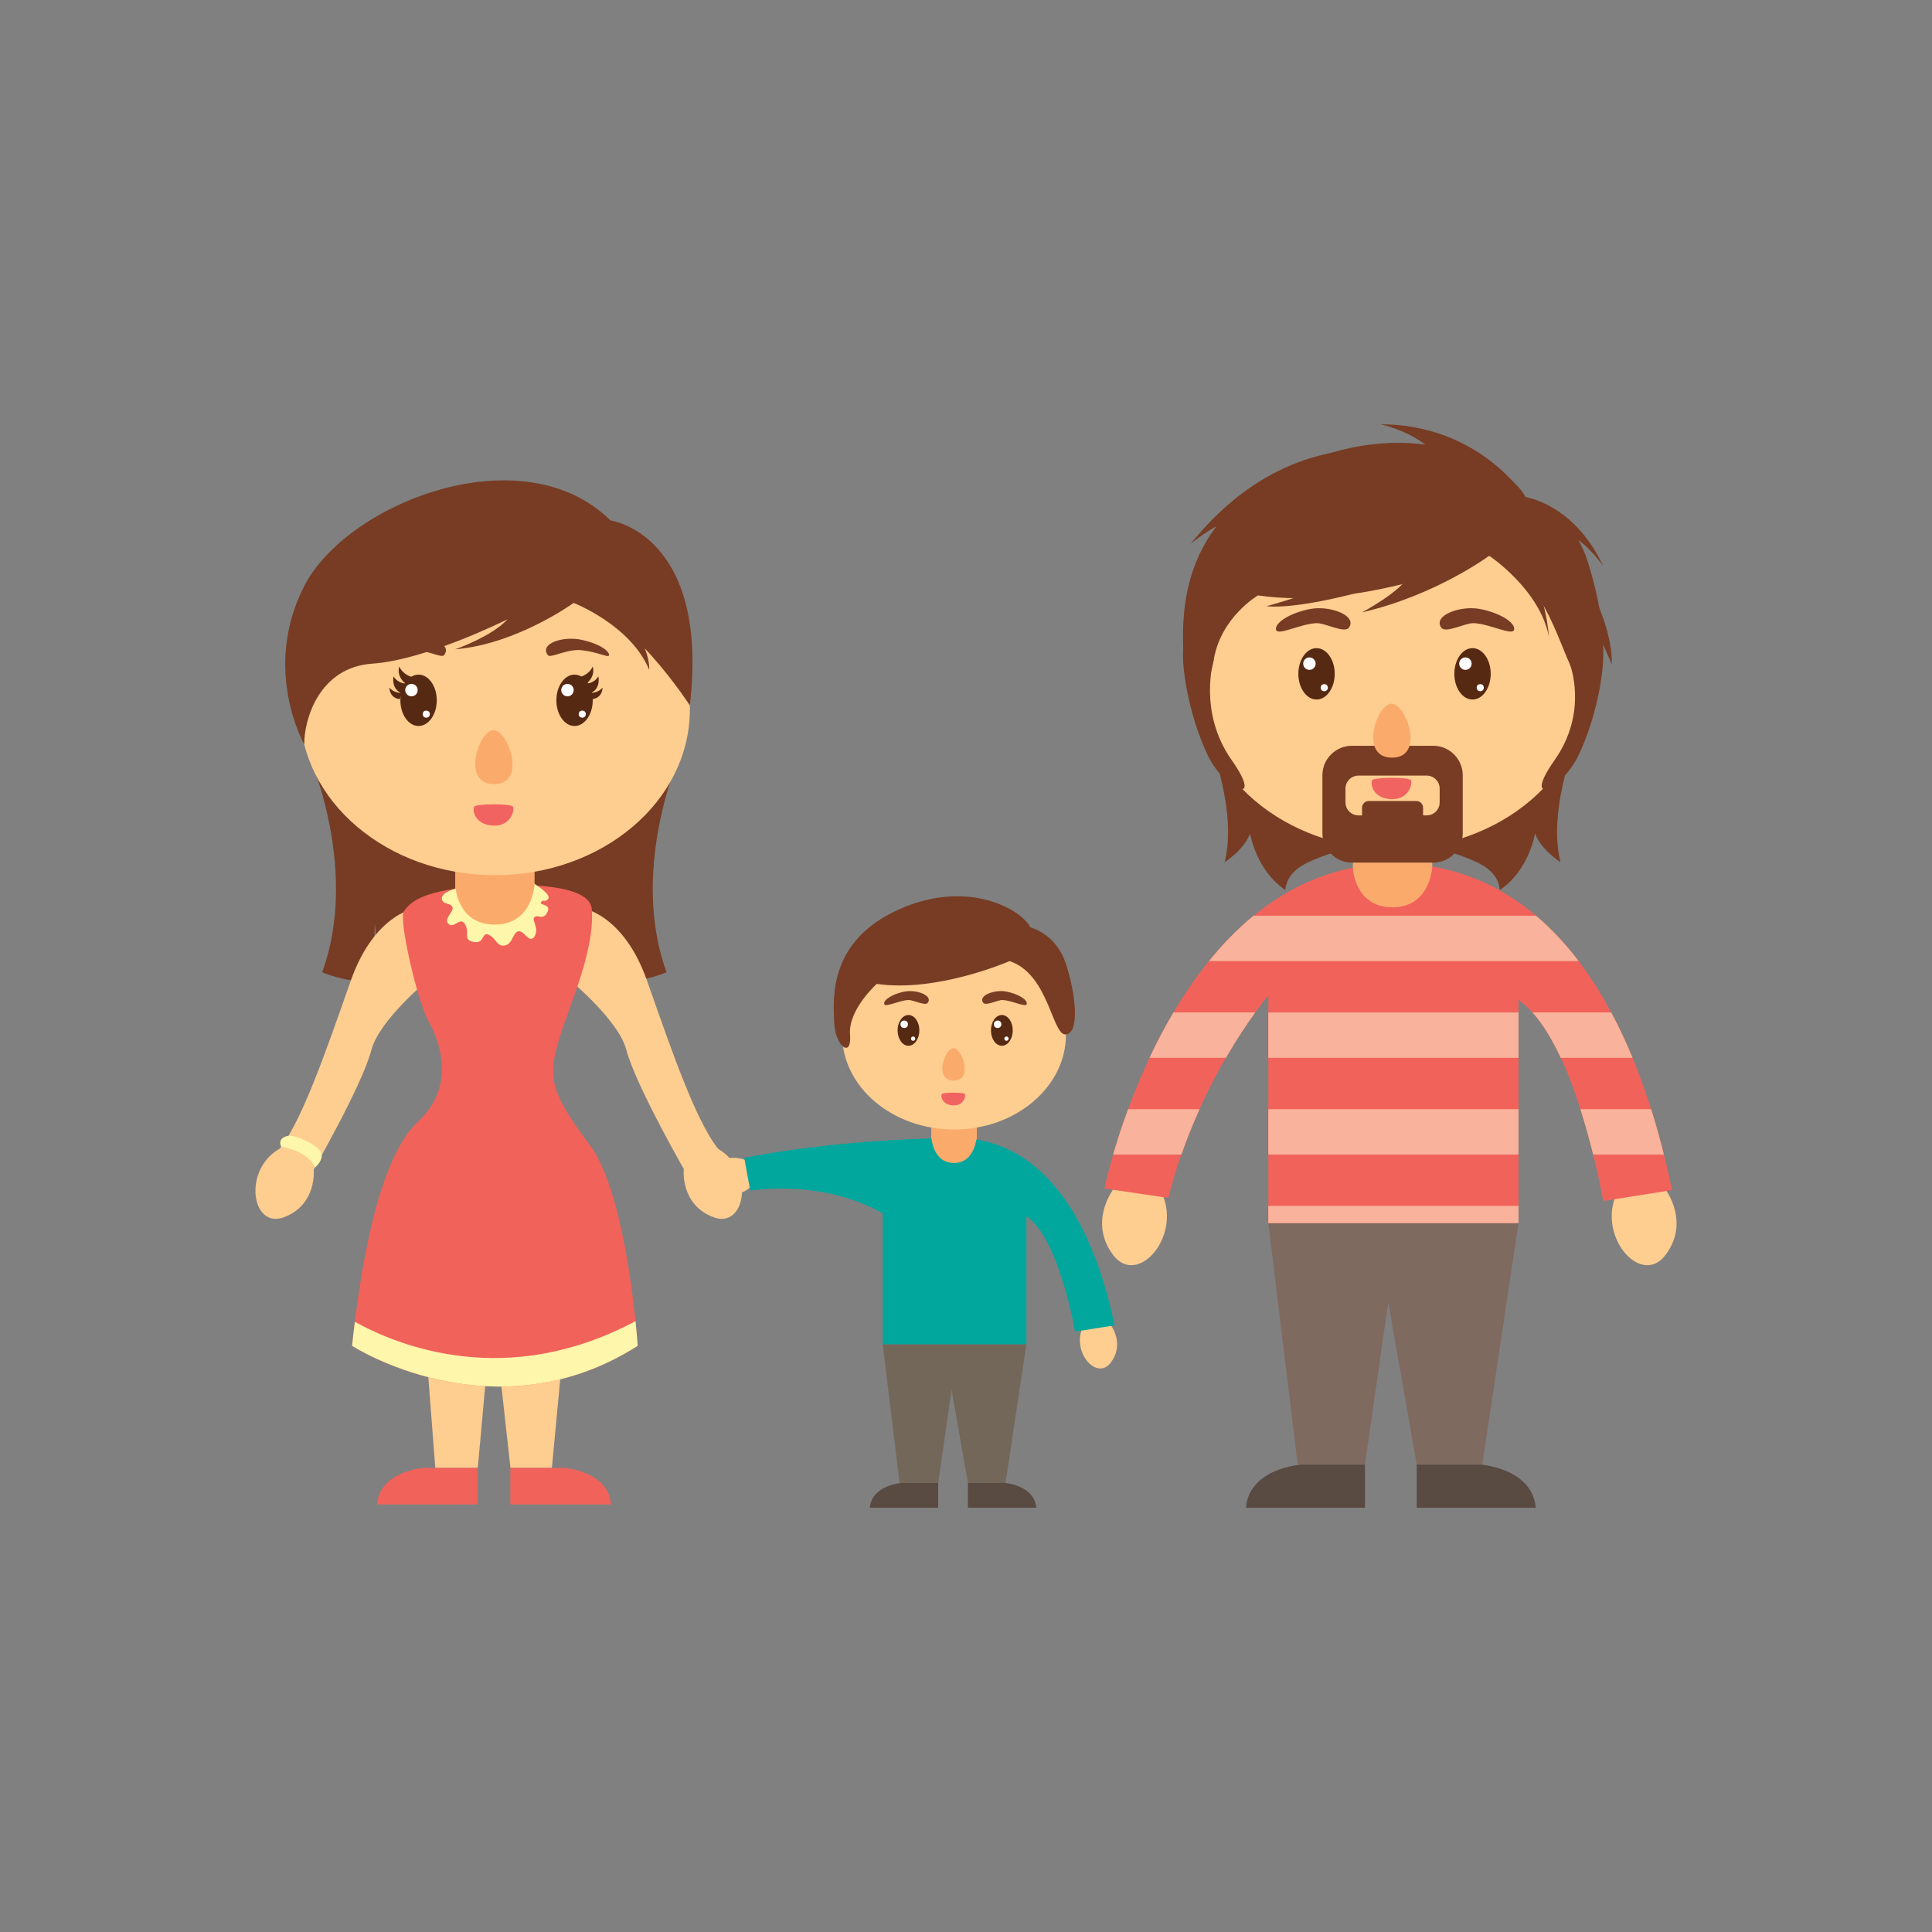 <?xml version="1.0" encoding="utf-8"?>
<!-- Generator: Adobe Illustrator 16.0.0, SVG Export Plug-In . SVG Version: 6.00 Build 0)  -->
<!DOCTYPE svg PUBLIC "-//W3C//DTD SVG 1.1 Tiny//EN" "http://www.w3.org/Graphics/SVG/1.1/DTD/svg11-tiny.dtd">
<svg version="1.1" baseProfile="tiny" id="Layer_1" xmlns="http://www.w3.org/2000/svg" xmlns:xlink="http://www.w3.org/1999/xlink"
	 x="0px" y="0px" width="350px" height="350px" viewBox="0 0 350 350" xml:space="preserve">
<rect x="0" y="0" width="350" height="350" fill="#808080" stroke="none"/>
<g>
	<g>
		<g>
			<path fill="#773C23" d="M218.278,131.974c0,0,6.137,14.329,3.57,24.22c0,0,3.53-2.218,4.62-5.208c0,0,1.038,6.674,6.414,10.267
				c0,0-0.134-2.281,2.515-4.131c2.648-1.85,8.434-3.256,8.347-3.483C243.659,153.412,221.123,129.081,218.278,131.974z"/>
		</g>
		<g>
			<path fill="#773C23" d="M286.275,131.974c0,0-6.137,14.329-3.571,24.22c0,0-3.528-2.218-4.618-5.208
				c0,0-1.039,6.674-6.415,10.267c0,0,0.134-2.281-2.516-4.131c-2.648-1.85-8.432-3.256-8.347-3.483
				C260.896,153.412,283.432,129.081,286.275,131.974z"/>
		</g>
		<g>
			<path fill="#773C23" d="M55.169,134.858c0,0,10.314,21.694,3.203,41.267c0,0,3.555,1.666,8.843,1.797
				c0,0,0.821-8.721,0.639-10.851c0,0,1.094,8.188,0.729,10.851c0,0,12.582,1.064,22.974,0l-3.06-44.87L55.169,134.858z"/>
		</g>
		<g>
			<path fill="#773C23" d="M123.955,134.858c0,0-10.315,21.694-3.204,41.267c0,0-3.556,1.666-8.844,1.797
				c0,0-0.821-8.721-0.638-10.851c0,0-1.094,8.188-0.73,10.851c0,0-12.581,1.064-22.974,0l3.061-44.87L123.955,134.858z"/>
		</g>
		<g>
			<path fill="#FECD90" d="M56.833,211.877c0,0,0.647,6.307-5.322,8.613c-5.97,2.309-7.605-8.631-0.817-12.406
				C50.693,208.084,55.313,209.488,56.833,211.877z"/>
		</g>
		<g>
			<path fill="#FECD90" d="M123.866,211.877c0,0-0.646,6.307,5.324,8.613c5.969,2.309,7.605-8.631,0.817-12.406
				C130.007,208.084,125.385,209.488,123.866,211.877z"/>
		</g>
		<g>
			<rect x="82.466" y="143.321" fill="#FAAB6B" width="14.377" height="22.817"/>
		</g>
		<g>
			<ellipse fill="#FECD90" cx="89.655" cy="128.542" rx="35.32" ry="30.006"/>
		</g>
		<g>
			<polygon fill="#FECD90" points="75.502,222.168 78.858,265.926 86.555,265.926 89.219,236.545 92.475,265.926 99.975,265.926 
				104.119,222.168 			"/>
		</g>
		<g>
			<path fill="#F1625B" d="M86.537,265.926v6.613H68.289c0.529-6.084,8.463-6.613,8.463-6.613H86.537z"/>
		</g>
		<g>
			<path fill="#F1625B" d="M92.457,265.926v6.613h18.25c-0.529-6.084-8.463-6.613-8.463-6.613H92.457z"/>
		</g>
		<g>
			<path fill="#FECD90" d="M201.668,215.488c0,0-4.537,5.896,0,11.883c4.536,5.988,12.918-3.924,8.471-11.883
				C210.139,215.488,204.658,214.039,201.668,215.488z"/>
		</g>
		<g>
			<path fill="#FECD90" d="M301.711,215.488c0,0,4.535,5.896,0,11.883c-4.537,5.988-12.919-3.924-8.472-11.883
				C293.239,215.488,298.721,214.039,301.711,215.488z"/>
		</g>
		<g>
			<rect x="245.087" y="143.321" fill="#FAAB6B" width="14.378" height="22.817"/>
		</g>
		<g>
			<ellipse fill="#FECD90" cx="252.276" cy="123.807" rx="35.32" ry="30.006"/>
		</g>
		<g>
			<path fill="#773C23" d="M269.78,100.677c0,0-22.817,10.002-41.884,7.189c0,0-6.67,3.863-8.006,11.587
				c-1.297,7.505-5.122,8.104-5.434,0.604c-0.313-7.502-1.877-25.631,20.315-35.633s39.07,0.313,41.571,5.626
				c0,0,8.127,1.875,11.252,11.565s4.376,21.567,0,22.192c-1.025,0.147-1.862-0.823-2.703-2.446
				C282.146,116.06,279.353,103.788,269.78,100.677z"/>
		</g>
		<g>
			<path fill="#F1625B" d="M252.276,156.448c22.502-0.318,41.884,17.346,50.635,59.147l-12.483,1.988c0,0-5.02-29.572-15.335-36.396
				v40.379h-45.32v-41.232c0,0-12.503,14.502-18.129,36.682l-11.566-1.705C200.077,215.311,211.956,157.017,252.276,156.448z"/>
		</g>
		<g>
			<polygon fill="#7F6A60" points="229.772,221.566 235.085,265.324 247.275,265.324 251.495,235.945 256.651,265.324 
				268.53,265.324 275.093,221.566 			"/>
		</g>
		<g>
			<path fill="#594A42" d="M247.275,265.324v7.814h-21.567c0.626-7.189,10.003-7.814,10.003-7.814H247.275z"/>
		</g>
		<g>
			<path fill="#FECD90" d="M75.84,164.373c0,0-7.869,0.684-12.316,13.342c-4.448,12.658-9.408,27.197-13.685,31.303l5.987,4.619
				c0,0,9.726-16.76,11.46-23.436c1.411-5.43,10.434-12.828,10.434-12.828L75.84,164.373z"/>
		</g>
		<g>
			<path fill="#FECD90" d="M104.92,164.373c0,0,7.869,0.684,12.317,13.342c4.447,12.658,9.407,27.197,13.684,31.303l-5.987,4.619
				c0,0-9.727-16.76-11.461-23.436c-1.411-5.43-10.434-12.828-10.434-12.828L104.92,164.373z"/>
		</g>
		<g>
			<path fill="#594A42" d="M256.651,265.324v7.814h21.568c-0.626-7.189-10.003-7.814-10.003-7.814H256.651z"/>
		</g>
		<g>
			<path fill="#FAAB6B" d="M245.087,157.195c0,0,0.239,7.17,7.17,7.17c6.932,0,7.208-7.374,7.208-7.374
				S251.92,155.167,245.087,157.195z"/>
		</g>
		<g>
			<path fill="#F1625B" d="M88.388,160.436c-12.284,0.686-14.113,3.18-15.199,4.593c-1.085,1.413,2.533,16.604,4.343,19.784
				c1.81,3.18,5.427,11.658-1.81,18.371s-10.494,26.85-11.941,40.627c0,0,25.693,16.605,51.748,0c0,0-1.81-27.203-8.685-36.387
				c-6.875-9.186-7.6-12.012-5.79-18.371c1.809-6.361,6.763-16.62,6.151-24.377C106.844,160.083,94.643,160.087,88.388,160.436z"/>
		</g>
		<g>
			<path fill="#773C23" d="M103.921,109.221c0,0-10.24,7.453-21.455,8.409c0,0,6.574-2.284,9.481-5.442
				c0,0-14.711,7.373-24.461,8.032c-9.75,0.659-12.419,10.245-12.367,14.625c0,0-7.751-13.583-0.001-28.681
				c7.75-15.098,39.565-27.589,55.474-11.884c0,0,17.988,2.419,14.382,33.524C124.975,127.804,113.5,109.985,103.921,109.221z"/>
		</g>
		<g>
			<path fill="#FEF6AA" d="M50.934,207.738c0,0,4.873,0.682,6.121,3.783c0,0,1.84-1.545,1.03-2.9
				c-0.811-1.355-4.506-3.023-5.784-2.861C51.024,205.922,50.448,206.709,50.934,207.738z"/>
		</g>
		<g>
			<path fill="#FEF6AA" d="M82.466,161.001c0,0-2.548,0.659-2.42,1.813c0.129,1.155,1.668,0.678,1.925,1.558
				c0.256,0.879-1.69,2.053-0.717,3.006c0.974,0.953,2.128-1.487,3.026,0.118c0.898,1.604-0.514,2.759,1.539,3.144
				c2.052,0.385,1.383-1.924,2.744-1.283c1.362,0.642,1.43,2.181,2.871,1.925c1.441-0.257,1.441-2.31,2.467-2.566
				c1.027-0.257,2.037,2.438,2.943,0.898c0.906-1.54-0.649-2.977,0-3.477c0.649-0.5,1.547,0.654,2.317-0.885
				c0.769-1.539-1.54-1.202-1.154-1.819c0.384-0.618,0.702,0.152,1.313-0.618c0.61-0.77-2.476-2.692-2.476-2.692L82.466,161.001z"/>
		</g>
		<g>
			<path fill="#FAAB6B" d="M82.466,160.327c0,0,0.239,7.17,7.17,7.17c6.93,0,7.208-7.374,7.208-7.374S89.298,158.299,82.466,160.327
				z"/>
		</g>
		<g>
			<path fill="#FEF6AA" d="M115.529,243.811c0,0-0.116-1.734-0.398-4.473c-23.159,12.363-42.701,4.629-50.849,0.115
				c-0.185,1.5-0.355,2.967-0.5,4.357C63.781,243.811,89.474,260.416,115.529,243.811z"/>
		</g>
		<g>
			<path fill="#773C23" d="M103.921,109.221c0,0,10.356,4.027,13.692,12.133c0,0,0.669-8.188-11.854-14.217L103.921,109.221z"/>
		</g>
		<g>
			<path fill="#773C23" d="M259.65,156.269h-14.748c-2.935,0-5.336-2.401-5.336-5.336v-10.491c0-2.935,2.401-5.336,5.336-5.336
				h14.748c2.935,0,5.337,2.402,5.337,5.336v10.491C264.987,153.868,262.585,156.269,259.65,156.269z"/>
		</g>
		<g>
			<path fill="#FECD90" d="M258.459,147.715h-12.365c-1.292,0-2.35-1.057-2.35-2.349v-2.508c0-1.292,1.058-2.35,2.35-2.35h12.365
				c1.292,0,2.35,1.057,2.35,2.35v2.508C260.809,146.658,259.751,147.715,258.459,147.715z"/>
		</g>
		<g>
			<path fill="#773C23" d="M256.594,149.917h-8.636c-0.666,0-1.211-0.544-1.211-1.211v-2.381c0-0.666,0.545-1.211,1.211-1.211h8.636
				c0.666,0,1.211,0.545,1.211,1.211v2.381C257.805,149.373,257.26,149.917,256.594,149.917z"/>
		</g>
		<g>
			<path fill="#773C23" d="M276.344,90.05c0,0-8.31-13.189-26.271-13.189c0,0,7.87,1.643,10.735,6.594
				c0,0-24.59-10.454-45.117,15.081c0,0,8.468-7.307,16.935-6.538C232.626,91.999,272.338,92.719,276.344,90.05z"/>
		</g>
		<g>
			<path fill="#773C23" d="M276.344,90.05c0,0,8.768,1.179,14.084,12.469c0,0-4.433-6.311-8.282-6.234
				c0,0,10.169,14.223,9.832,24.084c0,0-3.742-9.896-7.813-11.949C280.094,106.368,276.344,90.05,276.344,90.05z"/>
		</g>
		<g>
			<path fill="#773C23" d="M269.78,100.677c0,0-9.554,7.126-23.033,10.257c0,0,7.56-4.042,8.458-6.806
				C256.103,101.364,268.704,99.477,269.78,100.677z"/>
		</g>
		<g>
			<path fill="#773C23" d="M245.087,107.591c0,0-10.28,2.753-15.668,2.24c0,0,9.75-2.701,12.829-4.622
				C245.326,103.288,246.003,105.993,245.087,107.591z"/>
		</g>
		<g>
			<path fill="#773C23" d="M269.78,100.677c0,0,9.158,6.075,10.826,14.671c0,0-0.571-8.468-4.263-12.83
				S270.95,99.865,269.78,100.677z"/>
		</g>
		<g>
			<g>
				<rect x="229.772" y="183.422" fill="#F5825C" width="45.321" height="8.209"/>
			</g>
			<g>
				<rect x="229.772" y="218.473" fill="#F5825C" width="45.321" height="3.094"/>
			</g>
			<g>
				<path fill="#F5825C" d="M219.032,174.104h66.938c-2.422-3.19-5.006-5.913-7.717-8.21H227.1
					C224.119,168.332,221.448,171.127,219.032,174.104z"/>
			</g>
			<g>
				<rect x="229.772" y="200.947" fill="#F5825C" width="45.321" height="8.211"/>
			</g>
			<g>
				<path fill="#F5825C" d="M277.626,183.422c1.931,2.119,3.639,5.004,5.127,8.209h12.994c-1.21-2.932-2.498-5.666-3.858-8.209
					H277.626z"/>
			</g>
			<g>
				<path fill="#F5825C" d="M286.313,200.947c0.925,2.9,1.695,5.73,2.307,8.211h12.803c-0.718-2.859-1.484-5.604-2.308-8.211
					H286.313z"/>
			</g>
			<g>
				<path fill="#F5825C" d="M208.25,191.631h13.829c2.039-3.516,3.915-6.293,5.31-8.209h-14.811
					C210.957,186.16,209.521,188.93,208.25,191.631z"/>
			</g>
			<g>
				<path fill="#F5825C" d="M214.01,209.158c1.021-2.932,2.14-5.662,3.289-8.211h-12.928c-1.149,3.121-2.041,5.92-2.706,8.211
					H214.01z"/>
			</g>
		</g>
		<g>
			<g>
				<rect x="229.772" y="183.422" fill="#F9B29B" width="45.321" height="8.209"/>
			</g>
			<g>
				<rect x="229.772" y="218.473" fill="#F9B29B" width="45.321" height="3.094"/>
			</g>
			<g>
				<path fill="#F9B29B" d="M219.032,174.104h66.938c-2.422-3.19-5.006-5.913-7.717-8.21H227.1
					C224.119,168.332,221.448,171.127,219.032,174.104z"/>
			</g>
			<g>
				<rect x="229.772" y="200.947" fill="#F9B29B" width="45.321" height="8.211"/>
			</g>
			<g>
				<path fill="#F9B29B" d="M277.626,183.422c1.931,2.119,3.639,5.004,5.127,8.209h12.994c-1.21-2.932-2.498-5.666-3.858-8.209
					H277.626z"/>
			</g>
			<g>
				<path fill="#F9B29B" d="M286.313,200.947c0.925,2.9,1.695,5.73,2.307,8.211h12.803c-0.718-2.859-1.484-5.604-2.308-8.211
					H286.313z"/>
			</g>
			<g>
				<path fill="#F9B29B" d="M208.25,191.631h13.829c2.039-3.516,3.915-6.293,5.31-8.209h-14.811
					C210.957,186.16,209.521,188.93,208.25,191.631z"/>
			</g>
			<g>
				<path fill="#F9B29B" d="M214.01,209.158c1.021-2.932,2.14-5.662,3.289-8.211h-12.928c-1.149,3.121-2.041,5.92-2.706,8.211
					H214.01z"/>
			</g>
		</g>
		<g>
			<path fill="#773C23" d="M284.413,120.369c0,0,3.375,8.564-2.764,17.302c-6.14,8.737,1.288,5.474,4.321-0.855
				c3.032-6.329,4.685-14.71,4.457-18.987C290.202,113.552,284.413,120.369,284.413,120.369z"/>
		</g>
		<g>
			<path fill="#773C23" d="M219.891,119.453c0,0-2.919,9.48,3.221,18.218c6.14,8.737-1.288,5.474-4.321-0.855
				s-4.685-14.71-4.458-18.987S219.891,119.453,219.891,119.453z"/>
		</g>
		<g>
			<g>
				<path fill="#FECD90" d="M134.925,210.098c0,0-3.975-1.566-6.557,1.889s4.22,6.502,7.903,2.783
					C136.271,214.77,136.199,211.516,134.925,210.098z"/>
			</g>
			<g>
				<path fill="#FECD90" d="M201.219,240.035c0,0,2.605,3.385,0,6.824c-2.604,3.438-7.417-2.254-4.862-6.824
					C196.356,240.035,199.503,239.203,201.219,240.035z"/>
			</g>
			<g>
				<rect x="168.707" y="198.598" fill="#FAAB6B" width="8.256" height="13.102"/>
			</g>
			<g>
				<ellipse fill="#FECD90" cx="172.834" cy="187.393" rx="20.28" ry="17.229"/>
			</g>
			<g>
				<path fill="#773C23" d="M182.886,174.112c0,0-13.102,5.744-24.05,4.128c0,0-5.205,4.666-4.845,9.152
					c0.358,4.486-2.692,2.154-2.871-2.154c-0.18-4.307-1.078-14.716,11.665-20.459c12.742-5.743,22.434,0.18,23.87,3.23
					c0,0,4.666,1.077,6.46,6.641c1.796,5.564,2.515,12.382,0,12.742C190.603,187.752,190.063,176.445,182.886,174.112z"/>
			</g>
			<g>
				<polygon fill="#736759" points="159.913,243.525 162.963,268.65 169.963,268.65 172.387,251.781 175.348,268.65 182.168,268.65 
					185.937,243.525 				"/>
			</g>
			<g>
				<path fill="#594A42" d="M169.963,268.65v4.488H157.58c0.36-4.127,5.743-4.488,5.743-4.488H169.963z"/>
			</g>
			<g>
				<path fill="#594A42" d="M175.348,268.65v4.488h12.384c-0.358-4.127-5.744-4.488-5.744-4.488H175.348z"/>
			</g>
			<g>
				<path fill="#01A79D" d="M172.842,206.137c12.92-0.184,24.049,9.959,29.075,33.961l-7.167,1.143c0,0-2.884-16.98-8.807-20.898
					v23.184h-26.022v-23.674c0,0-9.164-6.063-24.006-4.166l-1.088-5.918C134.827,209.768,149.69,206.463,172.842,206.137z"/>
			</g>
			<g>
				<path fill="#FAAB6B" d="M168.707,205.799c0,0,0.139,4.883,4.118,4.883c3.979,0,4.138-5.021,4.138-5.021
					S172.63,204.418,168.707,205.799z"/>
			</g>
		</g>
		<g>
			<g>
				<g>
					<ellipse fill="#562913" cx="238.503" cy="122.072" rx="3.294" ry="4.653"/>
				</g>
				<circle fill="#FFFFFF" cx="237.215" cy="120.224" r="1.128"/>
				<circle fill="#FFFFFF" cx="239.902" cy="124.576" r="0.645"/>
			</g>
			<g>
				<g>
					<ellipse fill="#562913" cx="266.762" cy="122.072" rx="3.294" ry="4.653"/>
				</g>
				<circle fill="#FFFFFF" cx="265.475" cy="120.224" r="1.128"/>
				<circle fill="#FFFFFF" cx="268.161" cy="124.576" r="0.645"/>
			</g>
			<path fill="#FAAB6B" d="M252.088,127.478c-2.677,0-5.948,9.778,0.092,9.778C258.222,137.255,254.764,127.478,252.088,127.478z"/>
			<path fill="#F16361" d="M248.578,141.35c0.214-0.542,6.719-0.624,7.026,0c0.308,0.623-0.343,3.426-3.386,3.426
				C249.177,144.776,248.127,142.492,248.578,141.35z"/>
			<path fill="#773C23" d="M261.096,113.697c-1.551-2.171,3.385-4.03,6.932-3.385c3.545,0.645,6.445,2.418,6.285,3.708
				c-0.161,1.289-4.298-0.967-7.253-1.128C265.419,112.802,261.901,114.825,261.096,113.697z"/>
			<path fill="#773C23" d="M244.369,113.697c1.551-2.171-3.385-4.03-6.93-3.385c-3.547,0.645-6.447,2.418-6.286,3.708
				c0.16,1.289,4.297-0.967,7.252-1.128C240.048,112.802,243.563,114.825,244.369,113.697z"/>
		</g>
		<g>
			<g>
				<g>
					<ellipse fill="#562913" cx="164.579" cy="186.664" rx="1.973" ry="2.785"/>
				</g>
				<circle fill="#FFFFFF" cx="163.808" cy="185.557" r="0.676"/>
				<circle fill="#FFFFFF" cx="165.416" cy="188.162" r="0.386"/>
			</g>
			<g>
				<g>
					<ellipse fill="#562913" cx="181.496" cy="186.664" rx="1.972" ry="2.785"/>
				</g>
				<circle fill="#FFFFFF" cx="180.726" cy="185.557" r="0.676"/>
				<circle fill="#FFFFFF" cx="182.333" cy="188.162" r="0.386"/>
			</g>
			<path fill="#FAAB6B" d="M172.711,189.898c-1.603,0-3.561,5.854,0.056,5.854S174.313,189.898,172.711,189.898z"/>
			<path fill="#F16361" d="M170.61,198.203c0.128-0.324,4.022-0.371,4.207,0c0.184,0.373-0.206,2.053-2.027,2.053
				C170.968,200.256,170.34,198.887,170.61,198.203z"/>
			<path fill="#773C23" d="M178.104,181.648c-0.929-1.299,2.026-2.41,4.148-2.025c2.122,0.387,3.858,1.449,3.763,2.221
				c-0.097,0.77-2.573-0.58-4.342-0.676C180.691,181.113,178.587,182.326,178.104,181.648z"/>
			<path fill="#773C23" d="M168.09,181.648c0.929-1.299-2.026-2.41-4.149-2.025c-2.123,0.387-3.86,1.449-3.763,2.221
				c0.097,0.77,2.573-0.58,4.341-0.676C165.503,181.113,167.607,182.326,168.09,181.648z"/>
		</g>
		<g>
			<g>
				<g>
					<ellipse fill="#562913" cx="75.827" cy="126.868" rx="3.294" ry="4.652"/>
				</g>
				<circle fill="#FFFFFF" cx="74.539" cy="125.019" r="1.128"/>
				<circle fill="#FFFFFF" cx="77.224" cy="129.371" r="0.645"/>
			</g>
			<g>
				<g>
					<ellipse fill="#562913" cx="104.085" cy="126.868" rx="3.294" ry="4.652"/>
				</g>
				<circle fill="#FFFFFF" cx="102.798" cy="125.019" r="1.128"/>
				<circle fill="#FFFFFF" cx="105.484" cy="129.371" r="0.645"/>
			</g>
			<path fill="#FAAB6B" d="M89.41,132.272c-2.676,0-5.947,9.778,0.093,9.778C95.545,142.05,92.087,132.272,89.41,132.272z"/>
			<path fill="#F16361" d="M85.901,146.145c0.214-0.541,6.718-0.623,7.026,0c0.309,0.624-0.343,3.427-3.386,3.427
				S85.451,147.287,85.901,146.145z"/>
			<path fill="#773C23" d="M99.276,118.711c-1.66-2.088,2.719-3.591,6.229-2.772s4.938,2.139,4.825,2.779
				c-0.088,0.504-2.133-0.65-5.077-0.936C102.722,117.537,99.731,119.286,99.276,118.711z"/>
			<path fill="#562913" d="M105.096,122.634c0,0,1.587-0.369,2.276-1.878c0,0,0.617,1.648-1.129,3.081c0,0,1.372-0.028,2.16-1.303
				c0,0,0.487,2.063-1.297,3.013c0,0,1.318-0.036,2.051-0.984c0,0,0.041,1.869-1.882,2.102
				C107.275,126.665,106.037,123.287,105.096,122.634z"/>
			<path fill="#773C23" d="M80.424,118.711c1.66-2.088-2.718-3.591-6.228-2.772c-3.51,0.818-4.938,2.139-4.826,2.779
				c0.089,0.504,2.132-0.65,5.078-0.936C76.979,117.537,79.969,119.286,80.424,118.711z"/>
			<path fill="#562913" d="M74.604,122.634c0,0-1.587-0.369-2.276-1.878c0,0-0.616,1.648,1.13,3.081c0,0-1.373-0.028-2.16-1.303
				c0,0-0.487,2.063,1.296,3.013c0,0-1.318-0.036-2.051-0.984c0,0-0.04,1.869,1.881,2.102
				C72.424,126.665,73.663,123.287,74.604,122.634z"/>
		</g>
	</g>
</g>
</svg>
